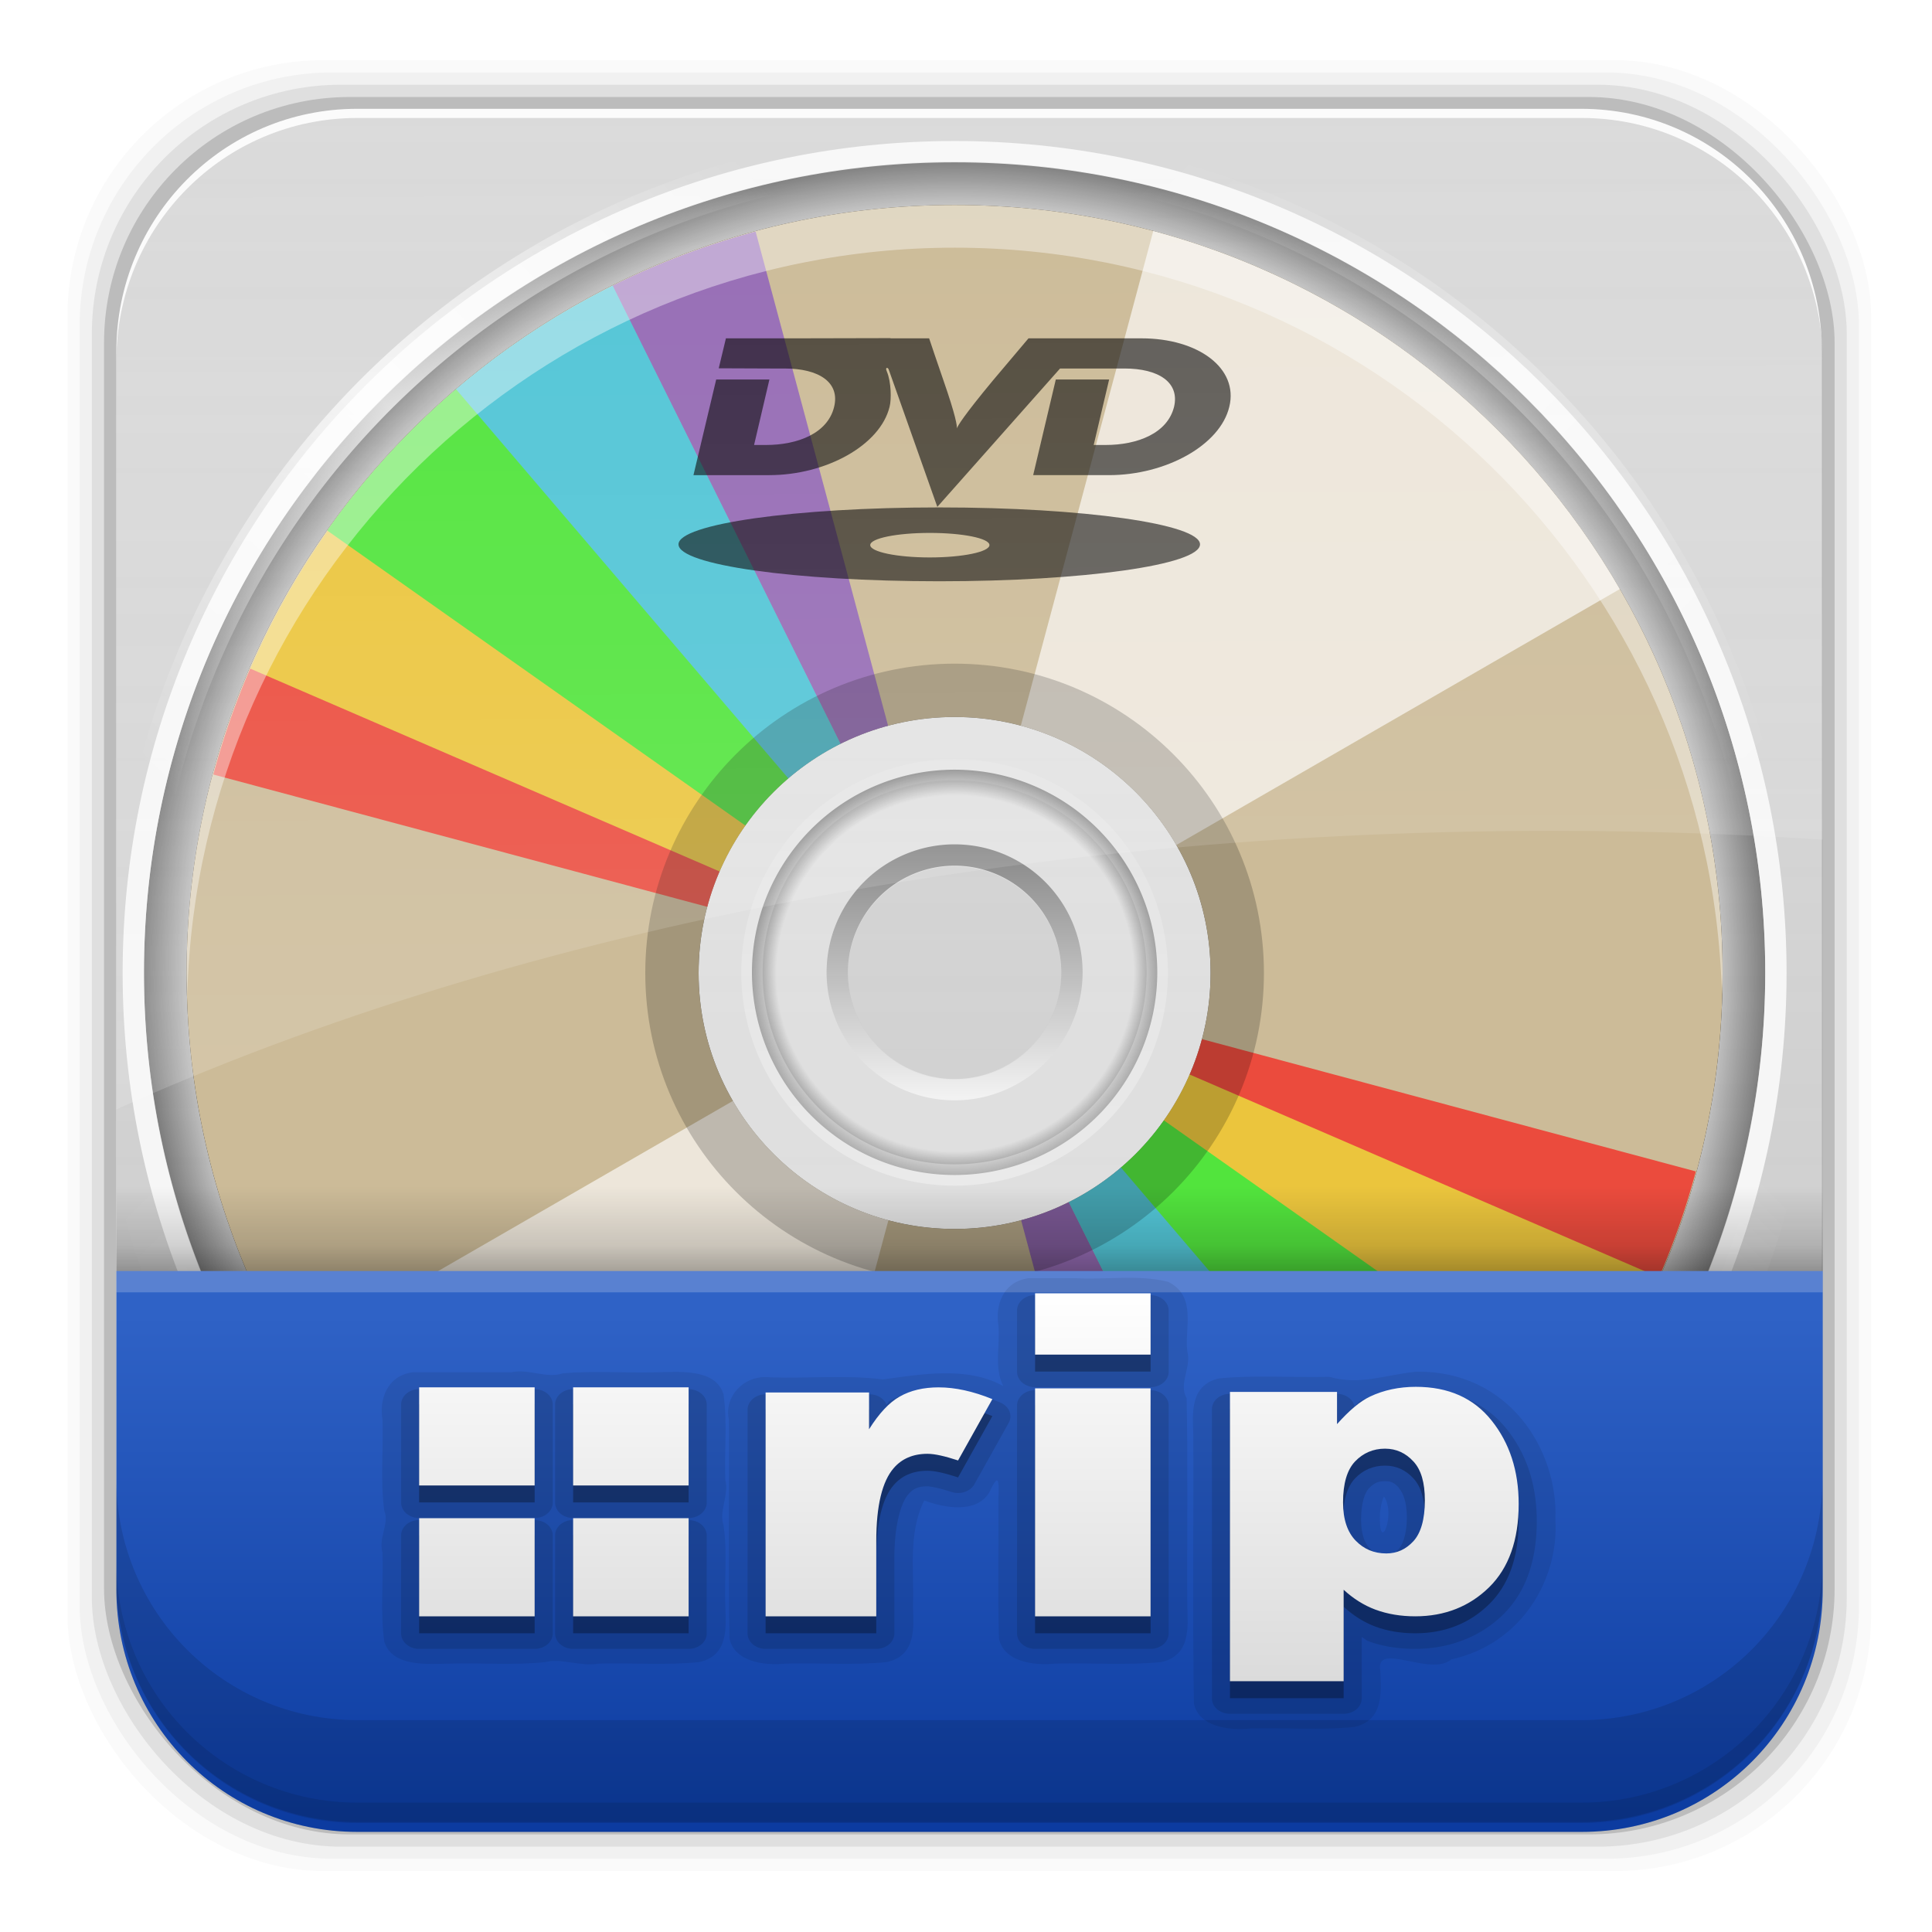 <svg height="96" width="96" xmlns="http://www.w3.org/2000/svg" xmlns:xlink="http://www.w3.org/1999/xlink" xmlns:sodipodi="http://sodipodi.sourceforge.net/DTD/sodipodi-0.dtd" xmlns:inkscape="http://www.inkscape.org/namespaces/inkscape">
 <defs>
  <clipPath id="clipPath3721">
   <path d="m76.014 47.513a28.284 28.284 0 1 1 -56.569 0 28.284 28.284 0 1 1 56.569 0z" transform="matrix(1.343 0 0 1.343 -16.12 74.17)"/>
  </clipPath>
  <filter color-interpolation-filters="sRGB" id="filter3751">
   <feGaussianBlur stdDeviation="1.44"/>
  </filter>
  <clipPath id="clipPath4031">
   <path d="m48 32c-19.882 0-36 16.118-36 36s16.118 36 36 36 36-16.118 36-36-16.118-36-36-36zm0 24c6.627 0 12 5.373 12 12s-5.373 12-12 12-12-5.373-12-12 5.373-12 12-12z"/>
  </clipPath>
  <filter x="-0.19" y="-0.171" height="1.341" color-interpolation-filters="sRGB" id="filter4035" width="1.381">
   <feGaussianBlur stdDeviation="4.948"/>
  </filter>
  <clipPath id="clipPath4187-8">
   <use xlink:href="#SVGCleanerId_0"/>
  </clipPath>
  <filter x="-0.18" y="-0.18" height="1.36" color-interpolation-filters="sRGB" id="filter4195-6" width="1.36">
   <feGaussianBlur stdDeviation="5.216"/>
  </filter>
  <linearGradient id="linearGradient4235">
   <stop stop-color="#fff" stop-opacity="0"/>
   <stop stop-color="#fff" stop-opacity="0" offset="0.25"/>
   <stop stop-color="#fff" stop-opacity="0.702" offset="0.5"/>
   <stop stop-color="#fff" stop-opacity="0" offset="0.75"/>
   <stop stop-color="#fff" stop-opacity="0" offset="1"/>
  </linearGradient>
  <clipPath id="clipPath4592">
   <use xlink:href="#SVGCleanerId_1"/>
  </clipPath>
  <filter x="-0.12" y="-0.12" height="1.24" color-interpolation-filters="sRGB" id="filter4662" width="1.24">
   <feGaussianBlur stdDeviation="4.2"/>
  </filter>
  <linearGradient x2="0" y1="89.67" y2="4.788" gradientUnits="userSpaceOnUse" id="linearGradient17922" gradientTransform="matrix(1 0 0 1 -5.087 954.23)">
   <stop stop-color="#a0a0a0" stop-opacity="0.541"/>
   <stop stop-color="#a0a0a0" stop-opacity="0.345" offset="1"/>
  </linearGradient>
  <radialGradient cy="47.765" r="35.86" gradientUnits="userSpaceOnUse" id="radialGradient17924" cx="46.47" gradientTransform="matrix(1.06 0 0 1.06 -6.327 951.62)">
   <stop stop-opacity="0"/>
   <stop stop-opacity="0" offset="0.93"/>
   <stop offset="1"/>
  </radialGradient>
  <linearGradient x1="25.22" x2="94.57" gradientUnits="userSpaceOnUse" id="linearGradient17926" gradientTransform="matrix(0 0.168 -0.202 0 55.43 992.15)">
   <stop stop-color="#4d4d4d"/>
   <stop stop-color="#fff" offset="1"/>
  </linearGradient>
  <radialGradient cy="61.922" r="33.714" gradientUnits="userSpaceOnUse" id="radialGradient17928" cx="59.894" gradientTransform="matrix(0 0.291 -0.292 0 61.02 984.83)">
   <stop stop-opacity="0"/>
   <stop stop-opacity="0" offset="0.85"/>
   <stop offset="1"/>
  </radialGradient>
  <linearGradient x1="26.18" x2="93.61" gradientUnits="userSpaceOnUse" id="linearGradient17930" gradientTransform="matrix(0 0.291 -0.349 0 64.53 984.83)">
   <stop stop-color="#fff" stop-opacity="0.203"/>
   <stop stop-color="#fff" stop-opacity="0.68" offset="1"/>
  </linearGradient>
  <linearGradient x1="6.812" x2="88.14" xlink:href="#linearGradient4235" gradientUnits="userSpaceOnUse" id="linearGradient17932" gradientTransform="matrix(0.696 -0.696 0.696 0.696 -24.21 1001.2)"/>
  <linearGradient x1="6.812" x2="88.14" xlink:href="#linearGradient4235" gradientUnits="userSpaceOnUse" id="linearGradient17934" gradientTransform="matrix(-0.696 -0.696 -0.696 0.696 110.04 1001.2)"/>
  <linearGradient x1="48" x2="48.25" y1="7.409" y2="63.18" gradientUnits="userSpaceOnUse" id="linearGradient17936" gradientTransform="matrix(1 0 0 1 -5.087 954.23)">
   <stop stop-color="#fff" stop-opacity="0"/>
   <stop stop-color="#fff" stop-opacity="0.234" offset="1"/>
  </linearGradient>
  <linearGradient x2="0" y1="96" y2="64" gradientUnits="userSpaceOnUse" id="linearGradient17938" gradientTransform="matrix(1 0 0 1 -5.087 954.23)">
   <stop stop-color="#002e93"/>
   <stop stop-color="#2f62c6" offset="1"/>
  </linearGradient>
  <linearGradient x2="0" y1="64" y2="61" gradientUnits="userSpaceOnUse" id="linearGradient17940" gradientTransform="matrix(1 0 0 1.333 -5.087 930.9)">
   <stop/>
   <stop stop-opacity="0.498" offset="0.3"/>
   <stop stop-opacity="0" offset="1"/>
  </linearGradient>
  <clipPath clipPathUnits="userSpaceOnUse" id="clipPath17944">
   <path d="m14.916 962.15c-6.269 0-11.296 5.091-11.296 11.385v57.603c0 6.293 5.028 11.355 11.296 11.355h57.396c6.269 0 11.296-5.062 11.296-11.355v-57.603c0-6.293-5.028-11.385-11.296-11.385h-57.396z"/>
  </clipPath>
  <linearGradient x2="0" y1="88" y2="64" gradientUnits="userSpaceOnUse" id="linearGradient17956" gradientTransform="matrix(0.956 0 0 0.867 1.699 965.29)">
   <stop stop-color="#dbdbdb"/>
   <stop stop-color="#fff" offset="1"/>
  </linearGradient>
  <path d="m48 102c-19.882 0-36 16.118-36 36s16.118 36 36 36 36-16.118 36-36-16.118-36-36-36zm0 24c6.627 0 12 5.373 12 12s-5.373 12-12 12-12-5.373-12-12 5.373-12 12-12z" id="SVGCleanerId_0"/>
  <path d="m12 6c-3.324 0-6 2.676-6 6v72c0 3.324 2.676 6 6 6h72c3.324 0 6-2.676 6-6v-72c0-3.324-2.676-6-6-6h-72zm36 4c20.987 0 38 17.013 38 38s-17.013 38-38 38-38-17.013-38-38 17.013-38 38-38z" id="SVGCleanerId_1"/>
  <path d="m60.947 57.784a20.708 18.814 0 0 1 -2.615 2.906l-14.643-13.304z" fill="#7137c8" id="SVGCleanerId_2"/>
  <path d="m60.779 58.011a20.708 18.814 0 0 1 -3.384 3.479l-13.706-14.104z" fill="#0cf" id="SVGCleanerId_3"/>
  <path d="m62.724 54.796a20.708 18.814 0 0 1 -2.26 3.622l-16.775-11.032z" fill="#fc0" id="SVGCleanerId_4"/>
  <path d="m61.623 56.793a20.708 18.814 0 0 1 -1.699 2.273l-16.235-11.68z" fill="#f00" id="SVGCleanerId_5"/>
  <path d="m63.123 53.883a20.708 18.814 0 0 1 -2.37 4.162l-17.064-10.659z" fill="#0f0" id="SVGCleanerId_6"/>
 </defs>
 <g transform="matrix(1 0 0 1 0 -956.36)">
  <rect x="3.353" rx="12.724" y="959.35" fill-opacity="0.02" height="89.98" width="89.62"/>
  <rect x="3.959" rx="12.552" y="959.96" fill-opacity="0.039" height="88.76" width="88.41"/>
  <rect x="4.564" rx="12.38" y="960.57" fill-opacity="0.078" height="87.55" width="87.2"/>
  <rect x="5.17" rx="12.208" y="961.18" fill-opacity="0.157" height="86.33" width="85.991"/>
  <path d="m17.75 5.406c-6.642 0-11.969 5.395-11.969 12.063l0 61.031c0 6.668 5.327 12.031 11.969 12.031h60.812c6.642 0 11.969-5.363 11.969-12.031v-61.031c0-6.668-5.327-12.063-11.969-12.063l-60.812 0z" fill="#fff" fill-opacity="0.943" transform="matrix(1 0 0 1 0 956.36)"/>
  <g clip-path="url(#clipPath17944)" transform="matrix(1.06 0 0 1.06 1.946 -57.657)">
   <rect x="0.913" rx="6" y="960.23" fill="url(#linearGradient17922)" height="84" width="84"/>
   <path d="m80.913 1002.2a38 38 0 0 1 -76 0 38 38 0 1 1 76 0z" fill="url(#radialGradient17924)" opacity="0.4"/>
   <use xlink:href="#SVGCleanerId_0" clip-path="url(#clipPath3721)" filter="url(#filter3751)" opacity="0.8" transform="matrix(1 0 0 1 -5.087 864.23)"/>
   <path d="m42.913 966.23c-19.882 0-36 16.118-36 36s16.118 36 36 36 36-16.118 36-36-16.118-36-36-36zm0 24c6.627 0 12 5.373 12 12s-5.373 12-12 12-12-5.373-12-12 5.373-12 12-12z" fill="#ccbb98"/>
   <path d="m42.913 990.23c-6.627 0-12 5.373-12 12s5.373 12 12 12 12-5.373 12-12-5.373-12-12-12zm0 7c2.761 0 5 2.239 5 5s-2.239 5-5 5-5-2.239-5-5 2.239-5 5-5z" fill="#fff" opacity="0.3"/>
   <path d="m42.913 1007.7a5.5 5.5 0 1 1 0 -11 5.5 5.5 0 1 1 0 11z" fill="none" stroke="url(#linearGradient17926)" opacity="0.6" stroke-linecap="round"/>
   <path d="m42.913 1011.7a9.5 9.5 0 1 1 0 -19 9.5 9.5 0 1 1 0 19z" fill="url(#radialGradient17928)" fill-rule="evenodd" stroke="url(#linearGradient17930)" opacity="0.5" stroke-linecap="round"/>
   <path d="m57.312 33.219-9.312 34.781 31.188-18c-4.774-8.269-12.653-14.31-21.876-16.781zm-9.312 34.781-31.188 18c4.774 8.269 12.653 14.31 21.875 16.781l9.313-34.78z" clip-path="url(#clipPath4031)" fill="#fff" filter="url(#filter4035)" opacity="0.8" transform="matrix(1 0 0 1 -5.087 934.23)"/>
   <g clip-path="url(#clipPath4187-8)" filter="url(#filter4195-6)" opacity="0.6" transform="matrix(1 0 0 1 -5.087 864.23)">
    <use xlink:href="#SVGCleanerId_2" transform="matrix(1.506 0.869 -0.957 1.657 27.56 21.5)"/>
    <use xlink:href="#SVGCleanerId_3" transform="matrix(1.679 0.45 -0.495 1.848 -1.896 30.76)"/>
    <use xlink:href="#SVGCleanerId_4" transform="matrix(1.738 0 0 1.913 -27.951 47.33)"/>
    <use xlink:href="#SVGCleanerId_5" transform="matrix(1.679 -0.45 0.495 1.848 -48.831 70.08)"/>
    <use xlink:href="#SVGCleanerId_6" transform="matrix(1.679 0.45 -0.495 1.848 -1.896 30.76)"/>
    <use xlink:href="#SVGCleanerId_2" transform="matrix(-1.506 -0.869 0.957 -1.657 68.44 254.5)"/>
    <use xlink:href="#SVGCleanerId_3" transform="matrix(-1.679 -0.45 0.495 -1.848 97.9 245.24)"/>
    <use xlink:href="#SVGCleanerId_4" transform="matrix(-1.738 0 0 -1.913 123.95 228.67)"/>
    <use xlink:href="#SVGCleanerId_5" transform="matrix(-1.679 0.45 -0.495 -1.848 144.83 205.92)"/>
    <use xlink:href="#SVGCleanerId_6" transform="matrix(-1.679 -0.45 0.495 -1.848 97.9 245.24)"/>
   </g>
   <path d="m42.913 987.73c-8.008 0-14.5 6.492-14.5 14.5s6.492 14.5 14.5 14.5 14.5-6.492 14.5-14.5-6.492-14.5-14.5-14.5zm0 2.5c6.627 0 12 5.373 12 12s-5.373 12-12 12-12-5.373-12-12 5.373-12 12-12z" opacity="0.2"/>
   <path d="m42.913 966.23c-19.882 0-36 16.118-36 36 0 0.337 0.022 0.665 0.031 1 0.534-19.416 16.424-35 35.969-35s35.435 15.584 35.969 35c0.009-0.335 0.031-0.663 0.031-1 0-19.882-16.118-36-36-36z" fill="#fff" opacity="0.4"/>
   <path d="m39.91 972.47-4.404 0.01h-3.313l-0.337 1.404 2.51 0.01h0.58c1.611 0 2.595 0.651 2.321 1.79-0.296 1.249-1.709 1.795-3.199 1.795h-0.555l0.719-3.07h-2.495l-1.066 4.484h3.551c2.663 0 5.206-1.401 5.644-3.209 0.087-0.329 0.08-1.154-0.129-1.647 0-0.022-0.014-0.031-0.025-0.074-0.011-0.011-0.019-0.088 0.025-0.099 0.022-0.011 0.064 0.034 0.074 0.045 0.022 0.055 0.035 0.094 0.035 0.094l2.257 6.378 5.753-6.487h2.43 0.585c1.611 0 2.594 0.651 2.331 1.79-0.307 1.249-1.719 1.795-3.209 1.795h-0.56l0.724-3.07h-2.5l-1.061 4.484h3.551c2.663 0 5.217-1.401 5.644-3.209 0.438-1.797-1.448-3.204-4.122-3.204h-5.292s-1.403 1.656-1.667 1.974c-1.391 1.676-1.647 2.126-1.691 2.247 0.011-0.121-0.043-0.568-0.635-2.267-0.164-0.46-0.665-1.954-0.665-1.954h-1.81v-0.01zm2.281 7.936c-6.751 0-12.221 0.778-12.221 1.731 0 0.964 5.47 1.731 12.221 1.731 6.75 0 12.226-0.767 12.226-1.731 0-0.953-5.475-1.731-12.226-1.731zm-0.441 1.195c1.545 0 2.797 0.253 2.797 0.57 0 0.318-1.252 0.58-2.797 0.58-1.546 0-2.792-0.262-2.792-0.58 0-0.317 1.247-0.57 2.792-0.57z" fill-rule="evenodd" opacity="0.6"/>
   <path d="m70.49 974.66a39 39 0 1 1 -55.154 55.14 39 39 0 0 1 55.154 -55.14z" stroke-width="2" fill="none" stroke="url(#linearGradient17932)" stroke-linecap="round"/>
   <path d="m15.336 974.66a39 39 0 1 0 55.154 55.14 39 39 0 0 0 -55.154 -55.14z" stroke-width="2" fill="none" stroke="url(#linearGradient17934)" opacity="0.4" stroke-linecap="round"/>
   <path d="m6.913 960.23c-3.324 0-6 2.676-6 6v43.656c18.407-8.9 43.001-14.32 70.062-14.32 4.729 0 9.378 0.179 13.938 0.5v-29.844c0-3.324-2.676-6-6-6h-72z" fill="url(#linearGradient17936)" opacity="0.8"/>
   <use stroke-width="2" xlink:href="#SVGCleanerId_1" clip-path="url(#clipPath4592)" fill="none" stroke="#fff" filter="url(#filter4662)" opacity="0.8" transform="matrix(1 0 0 1 -5.087 954.23)"/>
   <path d="m0.913 1016.2v22c0 3.324 2.676 6 6 6h72c3.324 0 6-2.676 6-6v-22z" fill="url(#linearGradient17938)"/>
   <path d="m0.913 1016.2v1h84v-1h-84z" fill="#fff" opacity="0.2"/>
   <path d="m0.913 1012.2v4h84v-4h-84z" fill="url(#linearGradient17940)" opacity="0.3"/>
  </g>
  <path d="m5.776 1029.8v5.066c0 6.668 5.343 12.032 11.985 12.032h60.809c6.642 0 11.985-5.364 11.985-12.032v-5.066c0 6.668-5.343 12.032-11.985 12.032h-60.809c-6.642 0-11.985-5.364-11.985-12.032z" fill-opacity="0.118"/>
  <path d="m5.776 1033.9v1.013c0 6.668 5.343 12.032 11.985 12.032h60.809c6.642 0 11.985-5.364 11.985-12.032v-1.013c0 6.668-5.343 12.032-11.985 12.032h-60.809c-6.642 0-11.985-5.364-11.985-12.032z" fill-opacity="0.098"/>
  <g transform="matrix(1 0 0 0.937 0 63.946)">
   <path d="m51.104 1020.2c-1.289 0.196-1.654 1.469-1.494 2.492 0.095 1.071-0.226 2.221 0.239 3.227-1.846-1.089-4.167-0.597-5.978-0.352-1.82-0.245-3.724-0.042-5.578-0.108-1.371-0.176-2.331 1.09-2.074 2.233 0.02 3.872-0.04 7.749 0.03 11.617 0.231 1.209 1.686 1.455 2.817 1.328 1.668-0.048 3.366 0.1 5.014-0.082 1.471-0.354 1.318-1.883 1.285-2.964 0.072-1.871-0.263-3.833 0.56-5.605 1.035 0.416 2.604 0.689 3.236-0.429 0.533-1.254 0.47-0.392 0.448 0.463 0.02 2.429-0.04 4.864 0.03 7.289 0.231 1.209 1.686 1.455 2.817 1.328 1.748-0.049 3.526 0.102 5.253-0.082 1.471-0.353 1.318-1.883 1.285-2.964-0.02-3.673 0.04-7.352-0.03-11.022-0.42-0.787 0.251-1.63 0.03-2.507-0.136-1.238 0.493-2.908-0.956-3.672-1.467-0.391-3.056-0.099-4.576-0.19h-2.358zm19.248 4.96c-1.601 0.183-2.774 0.729-4.299 0.271-1.821 0.049-3.673-0.103-5.474 0.082-1.471 0.354-1.318 1.883-1.285 2.964 0.02 4.757-0.04 9.521 0.03 14.274 0.231 1.209 1.686 1.454 2.817 1.328 1.717-0.051 3.466 0.105 5.164-0.082 1.471-0.354 1.318-1.883 1.285-2.964-0.29-1.618 2.499 0.33 3.523-0.618 3.53-0.826 5.348-4.29 5.174-7.395 0.152-3.702-2.322-7.952-6.934-7.86zm-49.854 0.028c-1.289 0.196-1.654 1.469-1.494 2.493 0.055 1.614-0.114 3.257 0.09 4.853 0.27 0.667-0.299 1.435-0.09 2.202 0.055 1.576-0.113 3.179 0.09 4.737 0.39 1.334 2.076 1.195 3.268 1.165 1.577-0.049 3.184 0.101 4.742-0.082 0.803-0.214 1.738 0.254 2.654 0.082 1.663-0.049 3.355 0.101 4.997-0.082 1.471-0.353 1.318-1.883 1.285-2.964-0.053-1.43 0.111-2.888-0.09-4.3-0.236-0.728 0.28-1.576 0.09-2.407-0.054-1.508 0.112-3.043-0.09-4.532-0.39-1.334-2.076-1.195-3.268-1.165-1.567 0.046-3.156-0.085-4.712 0.054-0.794 0.304-1.673-0.251-2.556-0.054h-4.916zm48.269 6.586c0.631 0.946-0.284 3.221-0.198 0.886 0.034-0.295 0.079-0.617 0.198-0.886z" opacity="0.08"/>
   <path d="m51.344 1021.1a0.897 0.814 0 0 0 -0.807 0.813v3.252a0.897 0.814 0 0 0 0.897 0.813h5.739a0.897 0.814 0 0 0 0.897 -0.813v-3.252a0.897 0.814 0 0 0 -0.897 -0.813h-5.739a0.897 0.814 0 0 0 -0.09 0zm19.009 4.96c-0.962 0-1.901 0.21-2.72 0.624-0.12 0.061-0.214 0.224-0.329 0.298a0.897 0.814 0 0 0 -0.867 -0.651h-5.32a0.897 0.814 0 0 0 -0.897 0.813v15.341a0.897 0.814 0 0 0 0.897 0.813h5.649a0.897 0.814 0 0 0 0.897 -0.813v-3.253c0.119 0.058 0.204 0.167 0.329 0.217 0.715 0.281 1.504 0.407 2.331 0.407 1.718 0 3.25-0.651 4.364-1.816 1.147-1.209 1.674-2.9 1.674-4.96-0-1.878-0.486-3.535-1.494-4.879-1.027-1.38-2.644-2.141-4.513-2.141zm-49.614 0.027a0.897 0.814 0 0 0 -0.807 0.813v5.204a0.897 0.814 0 0 0 0.897 0.813h5.739a0.897 0.814 0 0 0 0.897 -0.813v-5.204a0.897 0.814 0 0 0 -0.897 -0.813h-5.739a0.897 0.814 0 0 0 -0.09 0zm7.651 0a0.897 0.814 0 0 0 -0.807 0.813v5.204a0.897 0.814 0 0 0 0.897 0.813h5.739a0.897 0.814 0 0 0 0.897 -0.813v-5.204a0.897 0.814 0 0 0 -0.897 -0.813h-5.739a0.897 0.814 0 0 0 -0.09 0zm18.262 0c-0.915 0-1.763 0.207-2.451 0.623-0.064 0.038-0.088 0.147-0.149 0.19a0.897 0.814 0 0 0 -0.867 -0.542h-5.141a0.897 0.814 0 0 0 -0.897 0.813v11.872a0.897 0.814 0 0 0 0.897 0.813h5.499a0.897 0.814 0 0 0 0.897 -0.813v-3.984c-0-1.823 0.346-2.969 0.687-3.388 0.248-0.309 0.483-0.434 0.956-0.434 0.152 0 0.586 0.087 1.196 0.298a0.897 0.814 0 0 0 1.136 -0.406l1.704-3.252a0.897 0.814 0 0 0 -0.418 -1.084c-1.052-0.457-2.072-0.705-3.049-0.705zm4.692 0.054a0.897 0.814 0 0 0 -0.807 0.813v12.088a0.897 0.814 0 0 0 0.897 0.813h5.739a0.897 0.814 0 0 0 0.897 -0.813v-12.088a0.897 0.814 0 0 0 -0.897 -0.813h-5.739a0.897 0.814 0 0 0 -0.09 0zm17.485 4.825c0.271 0 0.433 0.056 0.687 0.352a0.897 0.814 0 0 0 0 0.026c0.189 0.217 0.389 0.701 0.389 1.545-0 0.911-0.22 1.446-0.389 1.653-0.249 0.288-0.362 0.352-0.628 0.352-0.371 0-0.566-0.082-0.837-0.379-0.227-0.25-0.418-0.718-0.418-1.518-0-0.901 0.197-1.439 0.389-1.653 0.261-0.292 0.469-0.379 0.807-0.379zm-48.09 2.06a0.897 0.814 0 0 0 -0.807 0.813v5.204a0.897 0.814 0 0 0 0.897 0.813h5.739a0.897 0.814 0 0 0 0.897 -0.813v-5.204a0.897 0.814 0 0 0 -0.897 -0.813h-5.739a0.897 0.814 0 0 0 -0.09 0zm7.651 0a0.897 0.814 0 0 0 -0.807 0.813v5.204a0.897 0.814 0 0 0 0.897 0.813h5.739a0.897 0.814 0 0 0 0.897 -0.813v-5.204a0.897 0.814 0 0 0 -0.897 -0.813h-5.739a0.897 0.814 0 0 0 -0.09 0z" opacity="0.12"/>
   <path d="m51.433 1021.9v3.252h5.739v-3.252h-5.739zm18.919 4.96c-0.825 0-1.592 0.172-2.272 0.515-0.504 0.256-1.041 0.741-1.644 1.464v-1.707h-5.32v15.341h5.649v-4.852c0.466 0.46 0.996 0.823 1.584 1.057 0.596 0.234 1.255 0.352 1.973 0.352 1.481 0 2.707-0.53 3.676-1.545 0.97-1.022 1.464-2.484 1.464-4.418-0-1.752-0.452-3.228-1.345-4.418-0.886-1.19-2.139-1.789-3.766-1.789zm-49.525 0.027v5.204h5.739v-5.204h-5.739zm7.651 0v5.204h5.739v-5.204h-5.739zm18.172 0c-0.772 0-1.413 0.167-1.943 0.488-0.521 0.313-1.03 0.892-1.524 1.735v-1.952h-5.141v11.872h5.499v-3.984c-0-1.901 0.301-3.183 0.867-3.876 0.395-0.492 0.955-0.759 1.674-0.759 0.377 0 0.878 0.129 1.524 0.352l1.704-3.252c-0.961-0.417-1.852-0.623-2.66-0.623zm4.782 0.054v12.088h5.739v-12.088h-5.739zm17.395 3.198c0.55 0 1.023 0.233 1.405 0.677 0.382 0.438 0.568 1.119 0.568 2.06-0 1.022-0.201 1.738-0.568 2.168-0.367 0.423-0.803 0.65-1.345 0.65-0.619 0-1.12-0.232-1.524-0.677-0.405-0.445-0.628-1.113-0.628-2.033-0-1 0.201-1.723 0.598-2.169 0.397-0.445 0.899-0.677 1.494-0.677zm-48 3.686v5.204h5.739v-5.204h-5.739zm7.651 0v5.204h5.739v-5.204h-5.739z" opacity="0.3"/>
   <path d="m51.433 1021v3.253h5.739v-3.253h-5.739zm18.919 4.96c-0.825 0-1.592 0.172-2.272 0.515-0.504 0.255-1.041 0.741-1.644 1.464v-1.708h-5.32v15.341h5.649v-4.851c0.466 0.46 0.996 0.824 1.584 1.057 0.596 0.234 1.255 0.352 1.973 0.352 1.481 0 2.707-0.53 3.676-1.545 0.97-1.022 1.464-2.484 1.464-4.418-0-1.752-0.452-3.228-1.345-4.418-0.886-1.19-2.139-1.789-3.766-1.789zm-49.525 0.028v5.204h5.739v-5.204h-5.739zm7.651 0v5.204h5.739v-5.204h-5.739zm18.172 0c-0.772 0-1.413 0.167-1.943 0.488-0.521 0.313-1.03 0.892-1.524 1.735v-1.952h-5.141v11.872h5.499v-3.984c-0-1.901 0.301-3.183 0.867-3.876 0.395-0.492 0.955-0.759 1.674-0.759 0.377 0 0.878 0.129 1.524 0.352l1.704-3.252c-0.961-0.417-1.852-0.623-2.66-0.623zm4.782 0.054v12.088h5.739v-12.088h-5.739zm17.395 3.198c0.55 0 1.023 0.232 1.405 0.678 0.382 0.438 0.568 1.118 0.568 2.06-0 1.022-0.201 1.738-0.568 2.168-0.367 0.423-0.803 0.65-1.345 0.65-0.619 0-1.12-0.233-1.524-0.678-0.405-0.445-0.628-1.113-0.628-2.033-0-1 0.201-1.723 0.598-2.168 0.397-0.445 0.899-0.678 1.494-0.678zm-48 3.686v5.204h5.739v-5.204h-5.739zm7.651 0v5.204h5.739v-5.204h-5.739z" fill="url(#linearGradient17956)"/>
  </g>
 </g>
</svg>
